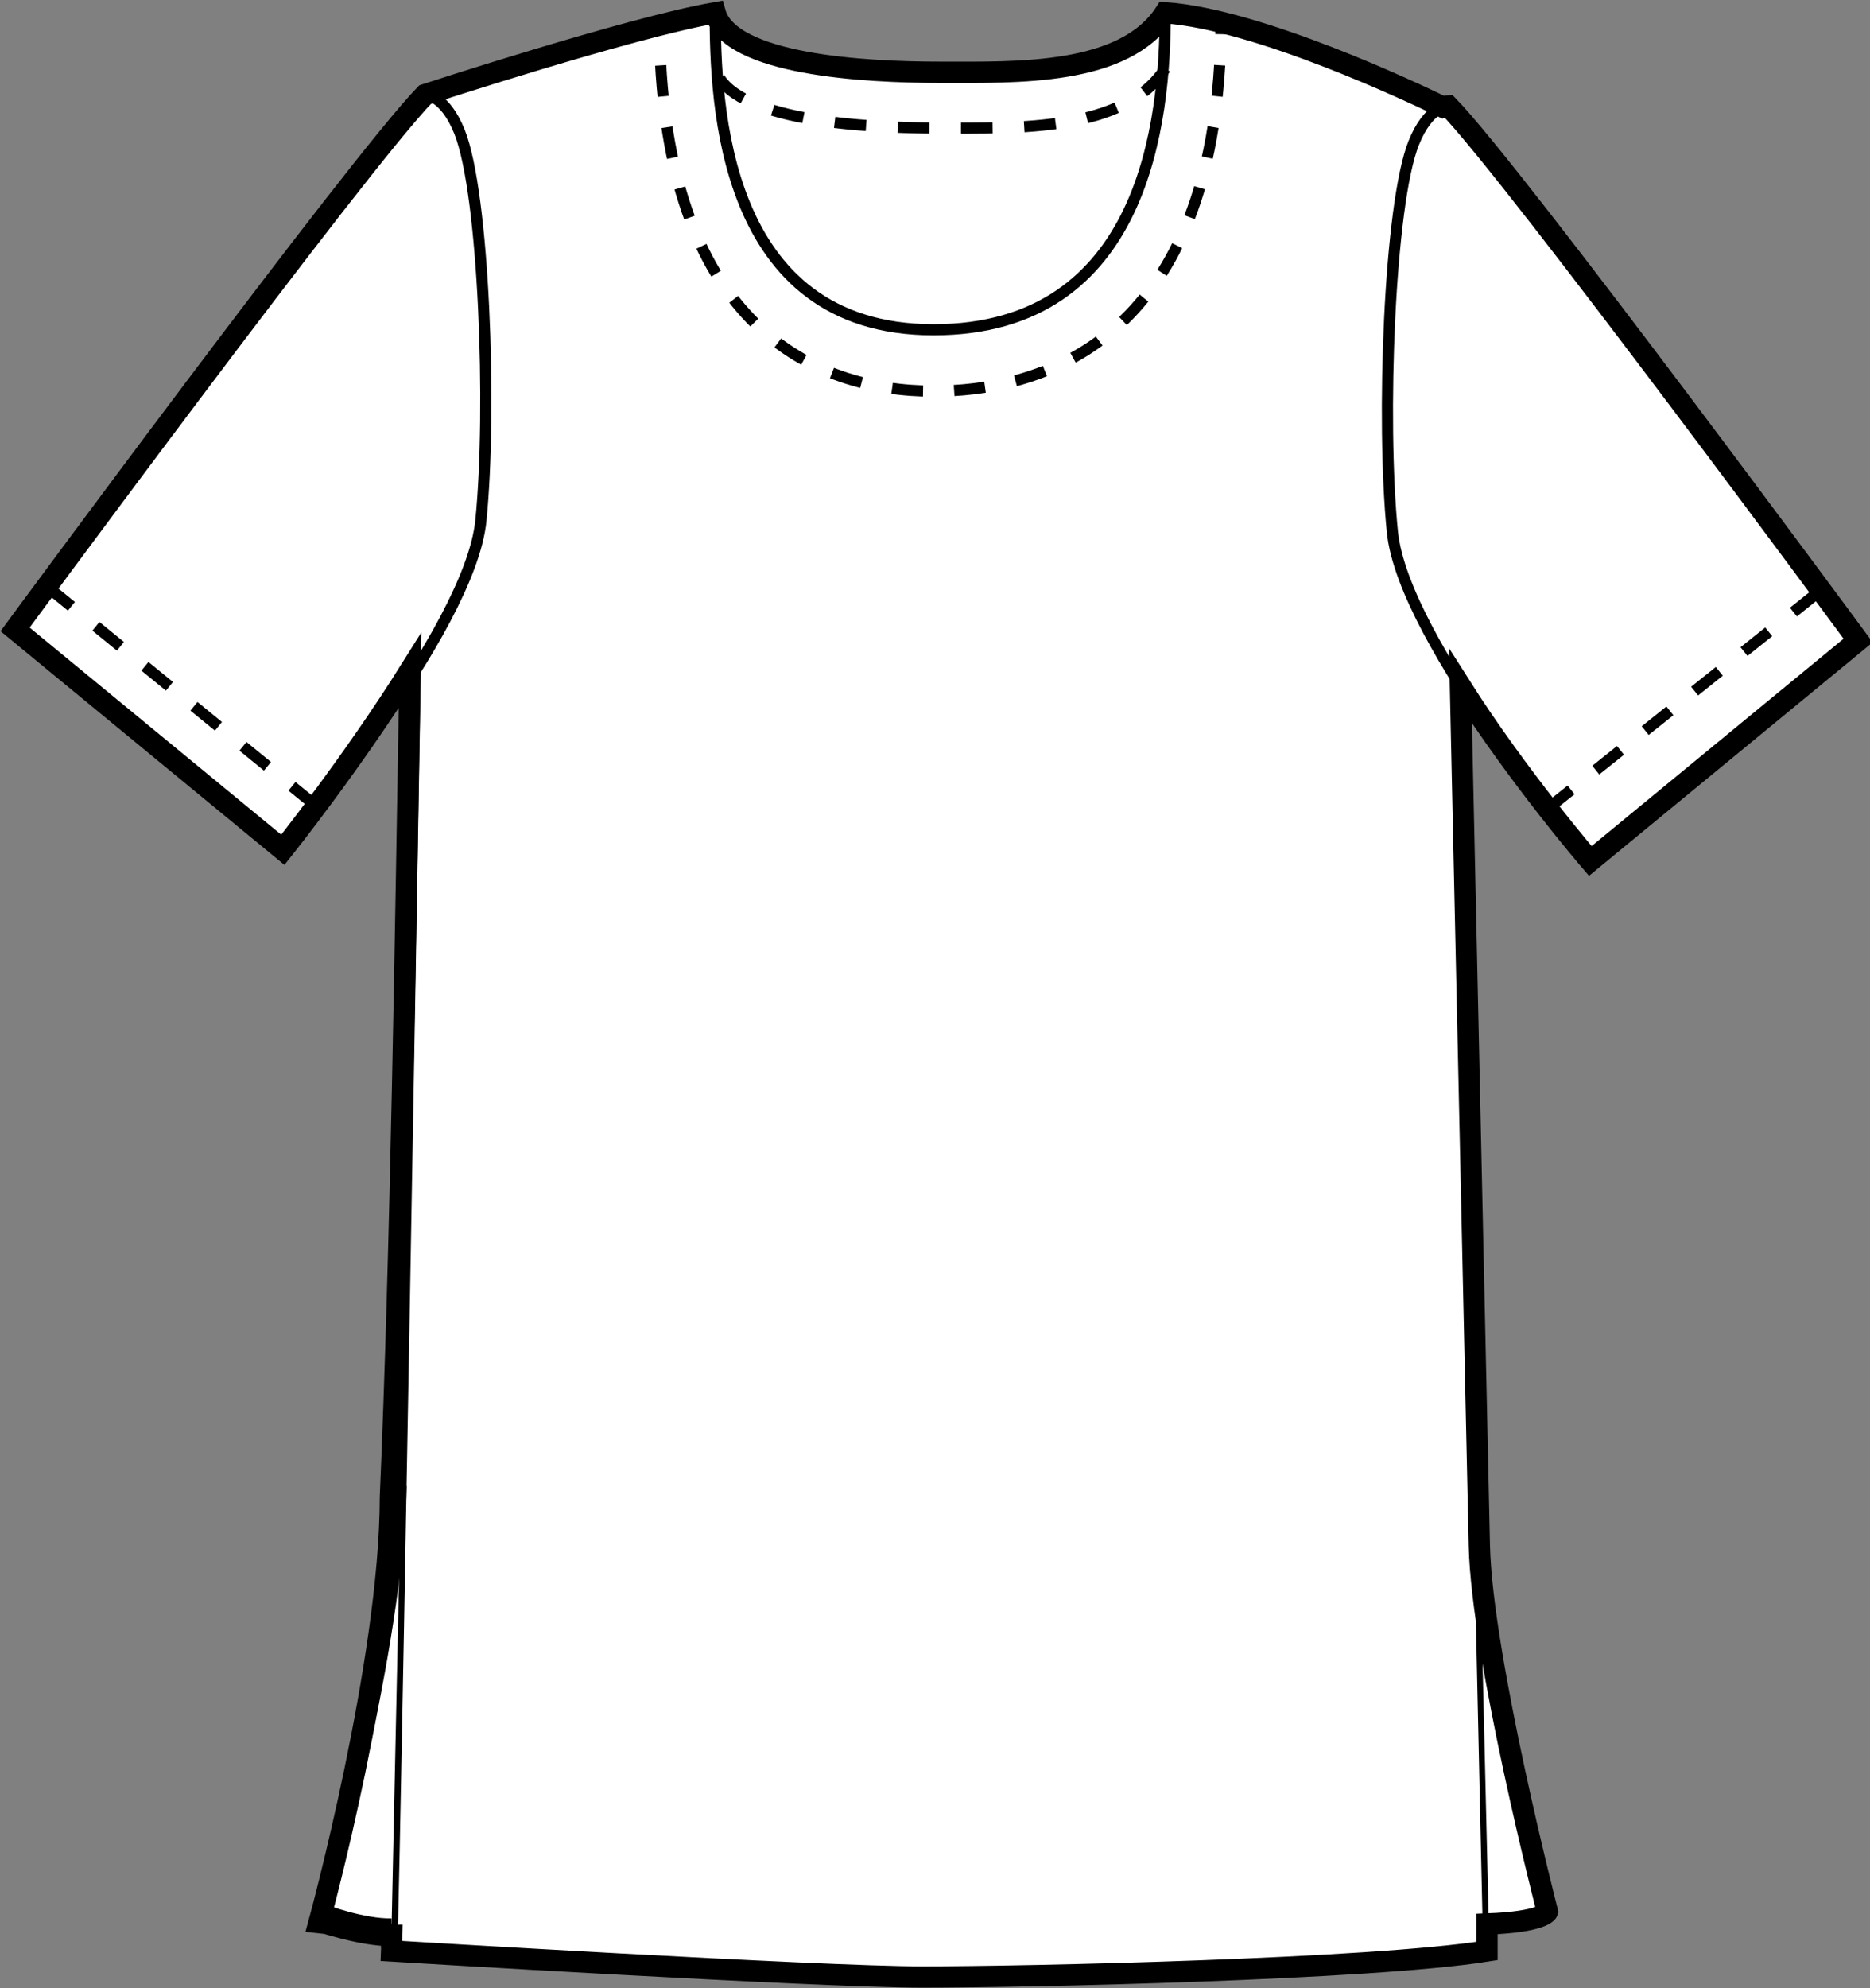 <?xml version="1.0" encoding="utf-8"?>
<!-- Generator: Adobe Illustrator 16.0.4, SVG Export Plug-In . SVG Version: 6.00 Build 0)  -->
<!DOCTYPE svg PUBLIC "-//W3C//DTD SVG 1.1//EN" "http://www.w3.org/Graphics/SVG/1.1/DTD/svg11.dtd">
<svg version="1.1" id="Ebene_2" xmlns="http://www.w3.org/2000/svg" xmlns:xlink="http://www.w3.org/1999/xlink" x="0px" y="0px"
	 width="526.909px" height="560px" viewBox="0 0 526.909 560" enable-background="new 0 0 526.909 560" xml:space="preserve">
<rect x="0" y="0" width="526.909" height="560" fill="#808080" stroke="none"/>
<g>
	<path fill="#FFFFFF" stroke="#000000" stroke-width="3.144" stroke-miterlimit="10" d="M110.353,549.569
		c0,0,120.511,7.335,149.854,7.335s128.897-2.098,159.287-7.335L407.964,30.844c0,0-50.299-25.149-79.642-27.246
		c-11.528,17.814-41.916,16.766-63.399,16.766s-59.208-2.094-63.4-16.766c-24.102,4.191-81.739,23.054-81.739,23.054
		S111.401,526.515,110.353,549.569z"/>
	<path fill="#FFFFFF" stroke="#000000" stroke-width="3.144" stroke-miterlimit="10" d="M112.996,418.568
		c-0.849,46.094-21.506,119.474-21.506,119.474s10.753,4.071,18.862,3.929"/>
	<path fill="#FFFFFF" stroke="#000000" stroke-width="3.144" stroke-miterlimit="10" d="M416.954,435.354
		c0.698,31.422,19.305,103.154,19.305,103.154s-1.489,2.882-16.766,3.463"/>
	<g>
		<g>
			<path fill="none" stroke="#000000" stroke-width="3.146" stroke-miterlimit="10" d="M344.042,5.168
				c0,1.506-0.014,2.992-0.041,4.456"/>
			<path fill="none" stroke="#000000" stroke-width="3.146" stroke-miterlimit="10" stroke-dasharray="8.76,8.76" d="
				M343.664,18.379c-4.689,79.32-51.904,91.804-80.633,91.804c-33.975,0-74.241-18.722-77.069-96.18"/>
			<path fill="none" stroke="#000000" stroke-width="3.146" stroke-miterlimit="10" d="M185.843,9.625
				c-0.026-1.465-0.04-2.95-0.04-4.456"/>
		</g>
	</g>
	<path fill="none" stroke="#000000" stroke-width="3.144" stroke-miterlimit="10" d="M201.523,3.598
		c0,25.081,1.816,89.296,61.508,89.296s65.292-59.208,65.292-89.296"/>
	<path fill="none" stroke="#000000" stroke-width="3.146" stroke-miterlimit="10" stroke-dasharray="8.912" d="M328.322,19.317
		c-11.528,17.814-41.916,16.766-63.399,16.766s-59.208-2.094-63.4-16.766"/>
	<path fill="#FFFFFF" stroke="#000000" stroke-width="3.144" stroke-miterlimit="10" d="M119.784,26.652
		C100.921,46.038,4.25,177.292,4.25,177.292l75.451,62.089c0,0,52.659-61.303,55.802-92.741
		c3.144-31.438,0.884-92.291-6.017-109.509C125.286,26.652,119.784,26.652,119.784,26.652z"/>
	<path fill="#FFFFFF" stroke="#000000" stroke-width="3.144" stroke-miterlimit="10" d="M408.045,29.795
		C426.909,49.182,523.58,180.435,523.58,180.435l-75.451,62.09c0,0-52.659-61.303-55.802-92.742
		c-3.144-31.438-0.884-92.291,6.017-109.509C402.544,29.795,408.045,29.795,408.045,29.795z"/>
	
		<line fill="none" stroke="#000000" stroke-width="3.146" stroke-miterlimit="10" stroke-dasharray="8.912" x1="13.216" y1="165.158" x2="89.5" y2="227.395"/>
	
		<line fill="none" stroke="#000000" stroke-width="3.146" stroke-miterlimit="10" stroke-dasharray="8.912" x1="435.719" y1="228.066" x2="512.564" y2="166.636"/>
	<path fill="none" stroke="#000000" stroke-width="6" stroke-miterlimit="10" d="M110.377,545.209
		c-0.096,3.788,0.03,3.132-0.025,4.36c0,0,120.265,7.334,149.607,7.334c29.342,0,126.04-2.095,159.04-7.334v-7.599
		c16-0.581,17.013-3.464,17.013-3.464s-18.47-71.675-19.181-103.118l-5.319-242.12c16.163,25.511,36.585,49.255,36.585,49.255
		l75.467-62.09c0,0-96.665-131.253-115.527-150.639c0,0-0.571,0.006-1.486,0.356c-8.304-4.042-51.777-24.664-78.231-26.553
		c-11.528,17.814-41.914,16.766-63.398,16.766c-21.483,0-59.208-2.094-63.401-16.766c-24.102,4.191-81.737,23.054-81.737,23.054
		C100.921,46.038,4.25,177.292,4.25,177.292l75.451,62.089c0,0,19.553-24.514,35.83-50.487C114.266,262.597,113,352.186,110,421.849
		v-0.101c0,46.094-20.006,119.436-20.006,119.436S102.268,545.354,110.377,545.209z"/>
</g>
</svg>
